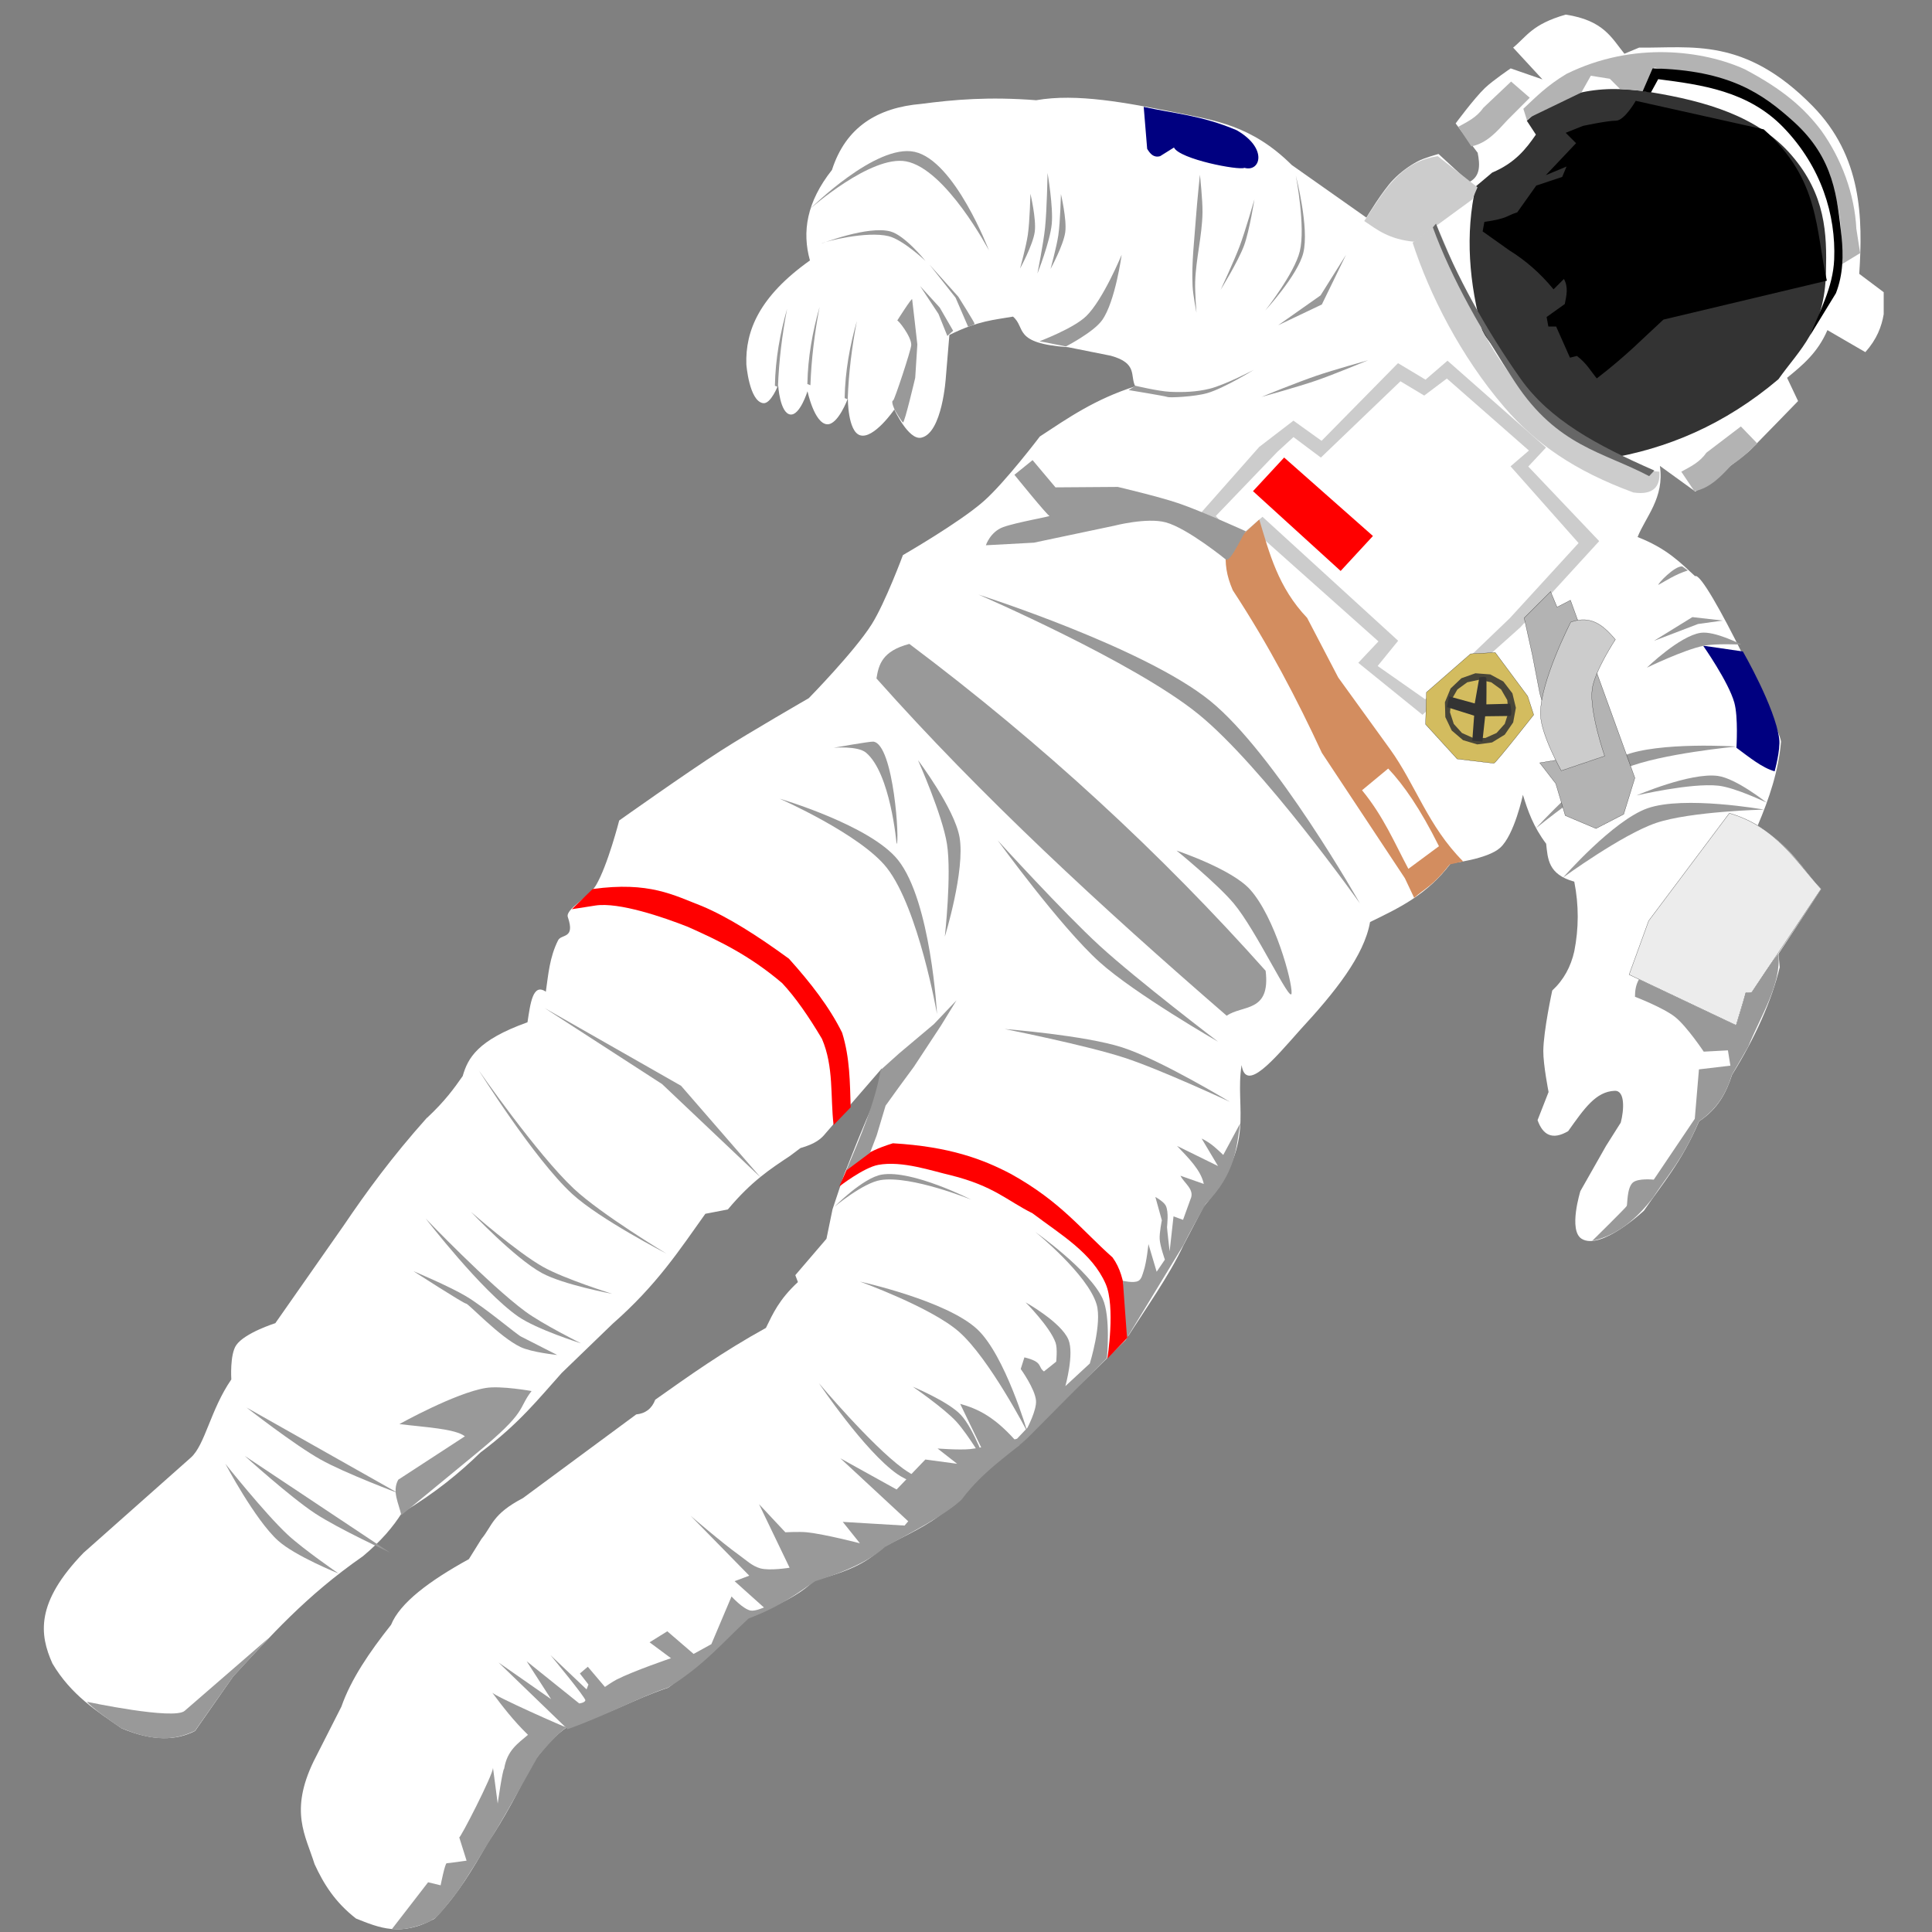 <?xml version="1.0" encoding="UTF-8" standalone="no"?>
<svg
   xmlns:dc="http://purl.org/dc/elements/1.1/"
   xmlns:cc="http://creativecommons.org/ns#"
   xmlns:rdf="http://www.w3.org/1999/02/22-rdf-syntax-ns#"
   xmlns:svg="http://www.w3.org/2000/svg"
   xmlns="http://www.w3.org/2000/svg"
   xmlns:sodipodi="http://sodipodi.sourceforge.net/DTD/sodipodi-0.dtd"
   xmlns:inkscape="http://www.inkscape.org/namespaces/inkscape"
   width="70mm"
   height="70mm"
   viewBox="0 0 70 70"
   version="1.1"
   id="svg8"
   inkscape:version="1.0 (4035a4fb49, 2020-05-01)"
   sodipodi:docname="astronaut.svg">
  <rect x="0" y="0" width="70" height="70" fill="#808080" stroke="none"/>
  <defs
     id="defs2" />
  <sodipodi:namedview
     id="base"
     pagecolor="#ffffff"
     bordercolor="#666666"
     borderopacity="1.0"
     inkscape:pageopacity="0.0"
     inkscape:pageshadow="2"
     inkscape:zoom="0.98994949"
     inkscape:cx="255.33884"
     inkscape:cy="253.97873"
     inkscape:document-units="mm"
     inkscape:current-layer="layer2"
     inkscape:document-rotation="0"
     showgrid="false"
     inkscape:window-width="1920"
     inkscape:window-height="1027"
     inkscape:window-x="-8"
     inkscape:window-y="-8"
     inkscape:window-maximized="1"
     units="mm"
     inkscape:snap-nodes="true"
     inkscape:object-paths="true"
     inkscape:object-nodes="false"
     inkscape:snap-others="false" />
  <g
     inkscape:groupmode="layer"
     id="layer2"
     inkscape:label="earth"
     style="display:inline;opacity:1">
    <path
       style="fill:#ffffff;stroke:#000000;stroke-width:0;stroke-linecap:butt;stroke-linejoin:miter;stroke-miterlimit:4;stroke-dasharray:none;stroke-opacity:1"
       d="m 15.47,40.497 c -1.285,1.44 -2.197,2.694 -3.013,3.899 l -2.481,3.545 c 0,0 -1.112,0.35 -1.418,0.798 -0.236,0.345 -0.177,1.241 -0.177,1.241 -0.759,1.102 -0.949,2.372 -1.469,2.834 l -3.885,3.447 c -1.749,1.807 -1.597,2.963 -1.128,4.01 0.676,1.142 1.602,1.722 2.507,2.35 1.144,0.48 1.991,0.44 2.663,0.094 l 1.379,-1.974 c 1.346,-1.452 2.613,-2.903 4.7,-4.355 0.666,-0.555 1.098,-1.071 1.41,-1.567 1.22,-0.731 2.102,-1.462 2.851,-2.193 1.398,-1.044 2.108,-1.951 2.945,-2.883 l 1.849,-1.786 c 1.605,-1.408 2.428,-2.685 3.353,-3.979 l 0.815,-0.157 c 0.869,-1.039 1.559,-1.478 2.256,-1.943 l 0.376,-0.282 c 0.548,-0.155 0.756,-0.341 0.909,-0.533 l 2.037,-2.35 c -0.014,0.359 -0.089,0.742 -0.251,1.159 -0.48,1.054 -0.788,1.868 -1.128,2.726 l -0.407,1.222 -0.219,1.065 -1.128,1.316 0.094,0.251 c -0.683,0.633 -0.906,1.143 -1.159,1.661 -1.571,0.867 -2.784,1.734 -4.01,2.601 -0.124,0.328 -0.358,0.5 -0.689,0.533 l -4.106,3.033 c -1.119,0.585 -1.105,1.001 -1.502,1.479 l -0.455,0.731 c -1.442,0.794 -2.498,1.587 -2.82,2.381 -0.785,0.989 -1.456,1.977 -1.8,2.966 l -1.003,1.974 c -0.884,1.825 -0.293,2.69 0.031,3.728 0.322,0.706 0.742,1.385 1.504,1.974 0.82,0.326 1.629,0.68 2.851,0 0.868,-0.909 1.388,-1.817 1.911,-2.726 0.642,-0.95 1.131,-1.901 1.598,-2.851 0.439,-0.607 0.877,-1.096 1.316,-1.379 1.645,-0.491 2.273,-0.947 3.635,-1.41 1.268,-0.924 2.046,-1.773 2.914,-2.554 1.066,-0.424 1.876,-0.819 2.381,-1.332 1.663,-0.427 2.045,-0.823 2.538,-1.222 0.78,-0.416 1.635,-0.783 2.225,-1.316 0.328,-0.154 0.58,-0.413 0.78,-0.715 0.249,-0.377 0.563,-0.649 0.755,-0.945 0.833,-0.505 1.537,-1.041 2.037,-1.629 l 2.945,-2.883 c 0.73,-1.149 1.56,-2.298 2.099,-3.446 l 0.721,-1.379 c 1.946,-2.307 1.118,-3.505 1.379,-5.138 0.152,1.023 1.166,-0.199 2.128,-1.282 1.247,-1.348 2.312,-2.675 2.526,-3.899 1.027,-0.501 2.06,-0.976 2.924,-2.127 0,0 1.327,-0.145 1.791,-0.565 0.516,-0.466 0.823,-1.917 0.823,-1.917 0.178,0.576 0.377,1.155 0.842,1.772 0.062,0.546 0.066,1.111 1.019,1.374 0.171,0.863 0.163,1.704 0,2.526 -0.125,0.553 -0.38,1.032 -0.798,1.418 0,0 -0.316,1.45 -0.324,2.187 -0.004,0.501 0.191,1.491 0.191,1.491 l -0.399,1.019 c 0.193,0.544 0.539,0.732 1.108,0.399 0.592,-0.829 1,-1.431 1.684,-1.462 0.388,-0.018 0.341,0.704 0.222,1.152 l -0.532,0.842 -0.93,1.639 c 0,0 -0.444,1.422 0.044,1.728 0.7,0.439 2.26,-1.019 2.26,-1.019 0.672,-0.986 1.361,-1.749 1.994,-3.235 0.699,-0.461 0.993,-1.057 1.196,-1.684 0.844,-1.362 1.427,-2.663 1.728,-3.899 l -0.044,-0.487 1.551,-2.348 c -0.72,-0.768 -1.1,-1.536 -2.304,-2.304 0.422,-0.987 0.752,-1.985 0.842,-3.013 0.096,-0.228 -2.753,-6.246 -3.112,-6.018 -0.541,-0.496 -1.018,-1.002 -2.083,-1.418 0.291,-0.735 0.979,-1.42 0.808,-2.578 l 1.285,0.93 c 0,0 1.728,-1.241 1.994,-1.507 0.266,-0.266 1.728,-1.772 1.728,-1.772 l -0.399,-0.842 c 0.556,-0.453 1.11,-0.908 1.462,-1.728 l 1.374,0.798 c 0.416,-0.467 0.589,-0.923 0.665,-1.374 v -0.798 l -0.886,-0.665 c 0.133,-2.022 0.104,-4.254 -1.692,-6.083 -2.462,-2.509 -4.386,-2.091 -6.284,-2.114 l -0.532,0.222 c -0.463,-0.569 -0.747,-1.208 -2.127,-1.418 -1.22,0.35 -1.407,0.786 -1.905,1.196 l 1.063,1.152 -1.152,-0.399 c 0,0 -0.649,0.439 -0.931,0.709 -0.401,0.385 -1.063,1.285 -1.063,1.285 l 0.798,1.063 c 0.091,0.452 0.095,0.86 -0.31,1.063 l -1.108,-1.019 c 0,0 -0.519,0.14 -0.753,0.266 -0.326,0.174 -0.629,0.4 -0.886,0.665 -0.392,0.402 -0.975,1.374 -0.975,1.374 l -2.703,-1.905 c -1.46,-1.452 -2.831,-1.624 -4.209,-1.905 -1.794,-0.354 -3.584,-0.701 -5.051,-0.443 -1.72,-0.134 -2.982,-0.022 -4.165,0.133 -1.585,0.135 -2.735,0.838 -3.235,2.393 -0.919,1.161 -1.088,2.244 -0.798,3.279 -1.833,1.303 -2.343,2.547 -2.304,3.766 0,0 0.102,1.332 0.607,1.405 0.28,0.041 0.545,-0.652 0.545,-0.652 0,0 0.062,1.017 0.443,1.063 0.346,0.042 0.62,-0.842 0.62,-0.842 0,0 0.247,1.163 0.709,1.196 0.398,0.029 0.753,-0.931 0.753,-0.931 0,0 -0.003,1.19 0.443,1.329 0.493,0.154 1.241,-0.931 1.241,-0.931 0,0 0.515,1.117 0.975,1.019 0.768,-0.163 0.892,-2.184 0.892,-2.184 l 0.128,-1.538 c 1.063,-0.527 1.633,-0.544 2.304,-0.665 0.481,0.401 -0.024,0.969 1.994,1.108 l 1.551,0.31 c 0.986,0.271 0.689,0.725 0.886,1.108 -1.462,0.465 -2.439,1.15 -3.456,1.817 0,0 -1.26,1.663 -2.038,2.348 -0.879,0.774 -2.924,1.95 -2.924,1.95 0,0 -0.644,1.737 -1.136,2.514 -0.626,0.988 -2.276,2.671 -2.276,2.671 0,0 -2.148,1.237 -3.19,1.905 -1.252,0.803 -3.678,2.526 -3.678,2.526 0,0 -0.418,1.633 -0.842,2.348 -0.261,0.441 -1.118,0.864 -1.019,1.152 0.276,0.806 -0.234,0.601 -0.354,0.842 -0.311,0.621 -0.355,1.256 -0.443,1.861 -0.471,-0.324 -0.559,0.418 -0.665,1.108 -1.816,0.65 -2.161,1.3 -2.348,1.95 -0.313,0.444 -0.626,0.889 -1.285,1.507 z"
       id="path1120"
       sodipodi:nodetypes="cccscsccccccccccccccccccccccccccccccccccccccccccscccccccccscccccscccscccsccccccccccccscccccccsccccccsccccssccccccccscscscscscccccccscscscssscccc" />
    <path
       style="fill:#ff0000;stroke:#000000;stroke-width:0;stroke-linecap:butt;stroke-linejoin:miter;stroke-miterlimit:4;stroke-dasharray:none;stroke-opacity:1"
       d="m 20.72,32.942 0.753,-0.731 c 2.054,-0.281 2.932,0.221 3.966,0.62 0.936,0.394 2.003,1.069 3.146,1.905 0.781,0.868 1.47,1.754 1.927,2.681 0.286,0.921 0.28,1.81 0.31,2.703 l -0.62,0.642 c -0.121,-1.043 0.014,-2.107 -0.421,-3.124 -0.48,-0.809 -0.96,-1.502 -1.44,-2.016 -1.193,-1.016 -2.305,-1.544 -3.412,-2.038 -0.882,-0.35 -2.51,-0.907 -3.357,-0.775 z"
       id="path1137"
       sodipodi:nodetypes="ccccccccccsc" />
    <path
       style="fill:#ff0000;fill-opacity:1;stroke:#000000;stroke-width:0;stroke-linecap:butt;stroke-linejoin:miter;stroke-miterlimit:4;stroke-dasharray:none;stroke-opacity:1"
       d="m 30.41,42.99 0.266,-0.611 c 0.454,-0.313 0.539,-0.605 1.676,-0.956 2.05,0.121 3.261,0.577 4.277,1.112 1.814,1.008 2.545,2.015 3.681,3.024 0.549,0.75 0.487,1.857 0.564,2.883 l -0.752,0.783 c 0,0 0.3,-1.883 -0.063,-2.71 -0.492,-1.123 -1.618,-1.776 -2.648,-2.554 -0.934,-0.466 -1.396,-0.987 -2.961,-1.379 -0.676,-0.154 -1.76,-0.537 -2.632,-0.376 -0.529,0.098 -1.41,0.783 -1.41,0.783 z"
       id="path1139"
       sodipodi:nodetypes="cccccccaccac" />
    <path
       style="fill:#333333;fill-opacity:1;stroke:#000000;stroke-width:0;stroke-linecap:butt;stroke-linejoin:miter;stroke-miterlimit:4;stroke-dasharray:none;stroke-opacity:1"
       d="m 55.648,4.877 c -0.358,0.522 -0.759,1.028 -1.583,1.376 l -0.595,0.501 c -0.39,1.733 -0.245,3.503 0.251,5.295 1.327,1.811 2.743,3.467 4.48,4.574 2.189,-0.354 4.282,-1.23 6.235,-2.883 0.769,-1.089 1.674,-1.8 1.723,-3.885 0.033,-1.389 -0.007,-2.797 -1.257,-4.241 -1.217,-1.405 -3.104,-1.946 -5.093,-2.274 -2.019,-0.333 -3.469,0.081 -4.491,1.032 z"
       id="path1162"
       sodipodi:nodetypes="ccccccssscc" />
    <path
       style="opacity:1;fill:#000080;fill-opacity:1;stroke:#000000;stroke-width:0;stroke-linecap:butt;stroke-linejoin:miter;stroke-miterlimit:4;stroke-dasharray:none;stroke-opacity:1"
       d="m 41.439,3.872 c 1.1,0.246 2.081,0.3 3.368,0.846 1.149,0.66 0.854,1.529 0.282,1.363 -0.203,0.1 -2.345,-0.311 -2.554,-0.736 l -0.501,0.313 c -0.234,0.065 -0.36,-0.084 -0.47,-0.266 z"
       id="path1164"
       sodipodi:nodetypes="ccccccc" />
    <path
       style="fill:#999999;fill-opacity:1;stroke:#000000;stroke-width:0;stroke-linecap:butt;stroke-linejoin:miter;stroke-miterlimit:4;stroke-dasharray:none;stroke-opacity:1"
       d="m 31.757,24.583 c 3.794,4.267 8.147,8.285 12.689,12.219 0.565,-0.4 1.596,-0.102 1.41,-1.629 -3.774,-4.233 -8.049,-8.196 -12.909,-11.843 -0.982,0.258 -1.111,0.749 -1.191,1.253 z"
       id="path1166"
       sodipodi:nodetypes="ccccc" />
    <path
       id="path1168"
       style="fill:#cccccc;fill-opacity:1;stroke:#000000;stroke-width:0;stroke-linecap:butt;stroke-linejoin:miter;stroke-miterlimit:4;stroke-dasharray:none;stroke-opacity:1"
       d="m 52.446,13.069 -0.797,0.687 -0.997,-0.598 -2.769,2.814 -1.019,-0.731 -1.241,0.953 -2.193,2.481 1.418,1.44 0.82,-0.687 4.276,3.811 -0.731,0.776 2.326,1.883 3.545,-3.168 2.858,-3.124 -2.57,-2.703 0.643,-0.687 z m -0.023,0.646 2.973,2.609 -0.666,0.572 2.465,2.78 -2.493,2.723 -3.064,2.938 -1.723,-1.207 0.743,-0.914 -4.915,-4.491 -0.952,0.815 -0.739,-0.846 2.229,-2.322 0.585,-0.536 0.992,0.743 2.882,-2.764 0.862,0.517 z" />
    <path
       style="opacity:1;fill:#ff0000;fill-opacity:1;stroke:#000000;stroke-width:0;stroke-linecap:butt;stroke-linejoin:miter;stroke-miterlimit:4;stroke-dasharray:none;stroke-opacity:1"
       d="m 46.527,16.577 -1.129,1.219 3.176,2.891 1.17,-1.267 z"
       id="path1186" />
    <path
       style="fill:#cccccc;fill-opacity:1;stroke:#000000;stroke-width:0;stroke-linecap:butt;stroke-linejoin:miter;stroke-miterlimit:4;stroke-dasharray:none;stroke-opacity:1"
       d="m 53.345,7.225 -2.099,1.535 c -0.927,-0.09 -1.346,-0.434 -1.817,-0.752 0.681,-1.006 1.246,-2.137 2.663,-2.35 l 1.441,1.128 z"
       id="path1188"
       sodipodi:nodetypes="cccccc" />
    <path
       style="fill:#cccccc;fill-opacity:1;stroke:#000000;stroke-width:0;stroke-linecap:butt;stroke-linejoin:miter;stroke-miterlimit:4;stroke-dasharray:none;stroke-opacity:1"
       d="m 52.038,8.146 c 0.909,1.946 1.403,3.957 3.022,5.831 2.03,2.35 4.081,3.059 5.062,3.113 0.041,0.537 -0.221,0.861 -0.942,0.753 -2.136,-0.786 -3.541,-1.769 -4.675,-3.091 -1.591,-1.855 -2.71,-4.083 -3.323,-5.96 z"
       id="path1190"
       sodipodi:nodetypes="csccscc" />
    <path
       style="fill:#666666;stroke:#000000;stroke-width:0;stroke-linecap:butt;stroke-linejoin:miter;stroke-miterlimit:4;stroke-dasharray:none;stroke-opacity:1"
       d="m 51.915,8.239 c 0.682,1.873 1.812,3.833 2.981,5.613 1.531,2.331 3.204,2.522 4.856,3.4 l 0.188,-0.204 c -2.106,-0.924 -3.795,-1.836 -4.849,-3.329 -1.221,-1.729 -2.342,-3.735 -3.063,-5.616 z"
       id="path1192"
       sodipodi:nodetypes="csccscc" />
    <path
       style="fill:#000080;fill-opacity:1;stroke:#000000;stroke-width:0;stroke-linecap:butt;stroke-linejoin:miter;stroke-miterlimit:4;stroke-dasharray:none;stroke-opacity:1"
       d="m 63.147,23.604 -1.44,-0.21 c 0,0 0.918,1.306 1.13,2.06 0.148,0.527 0.077,1.639 0.077,1.639 0.47,0.348 0.943,0.732 1.385,0.853 0,0 0.216,-0.782 0.166,-1.174 -0.145,-1.135 -1.318,-3.168 -1.318,-3.168 z"
       id="path1194"
       sodipodi:nodetypes="ccsccsc" />
    <path
       style="fill:#000000;stroke:#000000;stroke-width:0;stroke-linecap:butt;stroke-linejoin:miter;stroke-miterlimit:4;stroke-dasharray:none;stroke-opacity:1"
       d="m 59.266,3.653 4.637,1.034 c 2.053,1.828 1.87,3.655 2.287,5.483 l -5.922,1.41 c -0.752,0.686 -1.312,1.284 -2.413,2.131 -0.226,-0.272 -0.363,-0.543 -0.721,-0.815 l -0.251,0.063 -0.501,-1.128 h -0.282 l -0.063,-0.345 0.658,-0.47 c 0.06,-0.303 0.137,-0.606 -0.031,-0.909 l -0.376,0.376 c -0.486,-0.593 -1.023,-1.053 -1.598,-1.41 l -0.971,-0.689 0.063,-0.345 c 0.864,-0.122 0.805,-0.23 1.191,-0.345 l 0.689,-0.971 0.94,-0.313 0.157,-0.376 -0.752,0.313 0.6,-0.634 0.497,-0.525 -0.376,-0.376 0.627,-0.251 c 0,0 0.877,-0.188 1.191,-0.188 0.313,0 0.721,-0.721 0.721,-0.721 z"
       id="path1196"
       sodipodi:nodetypes="cccccccccccccccccccccccccscc" />
    <path
       style="fill:#999999;fill-opacity:1;stroke:#000000;stroke-width:0;stroke-linecap:butt;stroke-linejoin:miter;stroke-miterlimit:4;stroke-dasharray:none;stroke-opacity:1"
       d="m 19.726,36.52 4.261,2.757 3.572,3.384 -2.883,-3.321 z"
       id="path1238" />
    <path
       style="fill:#999999;fill-opacity:1;stroke:#000000;stroke-width:0;stroke-linecap:butt;stroke-linejoin:miter;stroke-miterlimit:4;stroke-dasharray:none;stroke-opacity:1"
       d="m 17.344,38.776 c 0,0 2.007,3.213 3.384,4.48 0.991,0.913 3.415,2.162 3.415,2.162 0,0 -2.357,-1.417 -3.353,-2.35 -1.339,-1.255 -3.447,-4.292 -3.447,-4.292 z"
       id="path1240"
       sodipodi:nodetypes="cscsc" />
    <path
       style="fill:#999999;fill-opacity:1;stroke:#000000;stroke-width:0;stroke-linecap:butt;stroke-linejoin:miter;stroke-miterlimit:4;stroke-dasharray:none;stroke-opacity:1"
       d="m 17.065,43.909 c 0,0 1.577,1.674 2.57,2.216 0.777,0.424 2.548,0.753 2.548,0.753 0,0 -1.723,-0.537 -2.504,-0.975 -0.956,-0.536 -2.614,-1.994 -2.614,-1.994 z"
       id="path1242"
       sodipodi:nodetypes="cscsc" />
    <path
       style="fill:#999999;fill-opacity:1;stroke:#000000;stroke-width:0;stroke-linecap:butt;stroke-linejoin:miter;stroke-miterlimit:4;stroke-dasharray:none;stroke-opacity:1"
       d="m 15.425,44.152 c 0,0 2.286,2.391 3.611,3.368 0.623,0.459 2.016,1.152 2.016,1.152 0,0 -1.604,-0.502 -2.282,-0.975 -1.333,-0.929 -3.345,-3.545 -3.345,-3.545 z"
       id="path1244"
       sodipodi:nodetypes="cscsc" />
    <path
       style="fill:#999999;fill-opacity:1;stroke:#000000;stroke-width:0;stroke-linecap:butt;stroke-linejoin:miter;stroke-miterlimit:4;stroke-dasharray:none;stroke-opacity:1"
       d="m 14.982,46.058 c 0,0 1.817,1.174 1.905,1.174 0.089,0 1.212,1.212 1.972,1.573 0.41,0.195 1.329,0.288 1.329,0.288 0,0 -1.13,-0.576 -1.307,-0.665 -0.177,-0.089 -1.287,-1.039 -1.994,-1.462 -0.604,-0.361 -1.905,-0.908 -1.905,-0.908 z"
       id="path1246"
       sodipodi:nodetypes="csscssc" />
    <path
       style="fill:#999999;fill-opacity:1;stroke:#000000;stroke-width:0;stroke-linecap:butt;stroke-linejoin:miter;stroke-miterlimit:4;stroke-dasharray:none;stroke-opacity:1"
       d="m 8.934,50.998 5.494,3.102 c 0,0 -1.922,-0.719 -2.814,-1.219 -0.953,-0.534 -2.681,-1.883 -2.681,-1.883 z"
       id="path1248"
       sodipodi:nodetypes="ccsc" />
    <path
       sodipodi:nodetypes="ccsc"
       id="path1248-7"
       d="m 8.875,52.755 5.252,3.496 c 0,0 -1.864,-0.858 -2.717,-1.421 -0.911,-0.602 -2.536,-2.074 -2.536,-2.074 z"
       style="display:inline;opacity:1;fill:#999999;fill-opacity:1;stroke:#000000;stroke-width:0;stroke-linecap:butt;stroke-linejoin:miter;stroke-miterlimit:4;stroke-dasharray:none;stroke-opacity:1" />
    <path
       style="fill:#999999;fill-opacity:1;stroke:#000000;stroke-width:0;stroke-linecap:butt;stroke-linejoin:miter;stroke-miterlimit:4;stroke-dasharray:none;stroke-opacity:1"
       d="m 31.155,46.434 c 0,0 2.581,0.932 3.589,1.817 1.103,0.967 2.481,3.633 2.481,3.633 0,0 -0.808,-2.78 -1.817,-3.722 -1.118,-1.045 -4.254,-1.728 -4.254,-1.728 z"
       id="path1265"
       sodipodi:nodetypes="cscsc" />
    <path
       style="fill:#999999;fill-opacity:1;stroke:#000000;stroke-width:0;stroke-linecap:butt;stroke-linejoin:miter;stroke-miterlimit:4;stroke-dasharray:none;stroke-opacity:1"
       d="m 35.876,53.117 -1.087,-2.252 c 0.624,0.174 1.281,0.461 2.153,1.501 z"
       id="path1267"
       sodipodi:nodetypes="cccc" />
    <path
       style="fill:#999999;fill-opacity:1;stroke:#000000;stroke-width:0;stroke-linecap:butt;stroke-linejoin:miter;stroke-miterlimit:4;stroke-dasharray:none;stroke-opacity:1"
       d="m 33.073,50.244 c 0,0 1.111,0.763 1.567,1.253 0.452,0.487 1.128,1.645 1.128,1.645 0,0 -0.474,-1.368 -0.956,-1.88 -0.461,-0.489 -1.739,-1.018 -1.739,-1.018 z"
       id="path1269"
       sodipodi:nodetypes="cacac" />
    <path
       style="fill:#999999;fill-opacity:1;stroke:#000000;stroke-width:0;stroke-linecap:butt;stroke-linejoin:miter;stroke-miterlimit:4;stroke-dasharray:none;stroke-opacity:1"
       d="m 29.673,50.118 c 0,0 1.876,2.23 3.039,3.086 0.615,0.453 2.099,1.081 2.037,1.05 -0.063,-0.031 -1.586,-0.389 -2.24,-0.846 -1.186,-0.83 -2.836,-3.29 -2.836,-3.29 z"
       id="path1273"
       sodipodi:nodetypes="casac" />
    <path
       style="fill:#999999;fill-opacity:1;stroke:#000000;stroke-width:0;stroke-linecap:butt;stroke-linejoin:miter;stroke-miterlimit:4;stroke-dasharray:none;stroke-opacity:1"
       d="m 14.473,51.596 c 0,0 2.01,-1.122 3.124,-1.307 0.548,-0.091 1.662,0.111 1.662,0.111 -0.517,0.671 -0.109,0.709 -2.027,2.282 l -2.692,2.216 c -0.09,-0.428 -0.344,-0.857 -0.111,-1.285 l 2.415,-1.573 c -0.354,-0.278 -1.467,-0.329 -2.371,-0.443 z"
       id="path1275"
       sodipodi:nodetypes="cscccccc" />
    <path
       style="fill:#999999;fill-opacity:1;stroke:#000000;stroke-width:0;stroke-linecap:butt;stroke-linejoin:miter;stroke-miterlimit:4;stroke-dasharray:none;stroke-opacity:1"
       d="m 8.164,53.032 c 0,0 1.074,2.034 1.911,2.789 0.618,0.557 2.193,1.191 2.193,1.191 0,0 -1.282,-0.881 -1.849,-1.41 -0.833,-0.778 -2.256,-2.569 -2.256,-2.569 z"
       id="path1277"
       sodipodi:nodetypes="cscsc" />
    <path
       style="opacity:1;fill:#999999;fill-opacity:1;stroke:#000000;stroke-width:0;stroke-linecap:butt;stroke-linejoin:miter;stroke-miterlimit:4;stroke-dasharray:none;stroke-opacity:1"
       d="m 3.15,61.659 c 0,0 3.153,0.67 3.541,0.328 l 3.052,-2.645 -1.301,1.41 -1.379,1.96 c -0.539,0.25 -1.154,0.405 -2.132,0.1 0,0 -0.232,-0.075 -0.54,-0.198 -0.369,-0.239 -1.092,-0.764 -1.24,-0.955 z"
       id="path1279"
       sodipodi:nodetypes="cscccccc" />
    <path
       style="fill:#999999;fill-opacity:1;stroke:#000000;stroke-width:0;stroke-linecap:butt;stroke-linejoin:miter;stroke-miterlimit:4;stroke-dasharray:none;stroke-opacity:1"
       d="m 20.565,62.652 c 1.557,-0.562 2.605,-1.168 3.643,-1.509 1.307,-0.805 2.001,-1.663 2.915,-2.502 1.234,-0.472 1.735,-0.907 2.415,-1.351 1.117,-0.35 1.993,-0.755 2.526,-1.241 1.017,-0.561 2.117,-1.116 2.769,-1.706 0.815,-1.092 1.81,-1.68 2.415,-2.26 l 2.858,-2.88 c 0,0 0.145,-1.496 -0.155,-2.149 -0.478,-1.039 -2.437,-2.415 -2.437,-2.415 0,0 1.883,1.521 2.216,2.614 0.21,0.69 -0.244,2.149 -0.244,2.149 l -0.886,0.82 c 0,0 0.327,-1.164 0.111,-1.684 -0.263,-0.633 -1.551,-1.351 -1.551,-1.351 0,0 0.886,0.889 1.086,1.462 0.075,0.216 0.022,0.687 0.022,0.687 l -0.443,0.354 c -0.236,-0.17 -0.015,-0.34 -0.709,-0.51 l -0.133,0.421 c 0,0 0.524,0.727 0.554,1.152 0.024,0.34 -0.31,0.975 -0.31,0.975 l -0.377,0.399 c 0,0 -1.126,0.319 -1.706,0.377 -0.39,0.039 -1.174,-0.022 -1.174,-0.022 l 0.709,0.554 -1.152,-0.155 -1.041,1.086 -2.038,-1.13 2.459,2.282 -0.133,0.155 -2.238,-0.133 0.62,0.775 c 0,0 -1.275,-0.332 -1.927,-0.399 -0.257,-0.026 -0.775,0 -0.775,0 l -0.953,-1.019 1.108,2.304 c 0,0 -0.722,0.117 -1.063,0.022 -0.294,-0.081 -0.527,-0.31 -0.775,-0.487 -0.611,-0.437 -1.75,-1.418 -1.75,-1.418 l 2.127,2.171 -0.532,0.199 1.063,0.953 c 0,0 -0.324,0.145 -0.487,0.111 -0.279,-0.059 -0.687,-0.51 -0.687,-0.51 l -0.731,1.728 -0.643,0.354 -0.953,-0.82 -0.642,0.399 0.775,0.576 c 0,0 -1.342,0.456 -1.972,0.775 -0.148,0.075 -0.421,0.266 -0.421,0.266 l -0.62,-0.731 -0.288,0.244 0.31,0.399 -0.067,0.177 -1.307,-1.241 c 0,0 1.285,1.551 1.263,1.639 -0.022,0.089 -0.222,0.111 -0.222,0.111 l -1.905,-1.529 0.886,1.374 -1.905,-1.329 z"
       id="path1281"
       sodipodi:nodetypes="ccccccccscsccscsccccsccscccccccccscccssccccsccccccsccccccsccccc" />
    <path
       style="fill:#999999;fill-opacity:1;stroke:#000000;stroke-width:0;stroke-linecap:butt;stroke-linejoin:miter;stroke-miterlimit:4;stroke-dasharray:none;stroke-opacity:1"
       d="m 17.83,61.319 c 0.031,0.114 2.695,1.291 2.695,1.269 -0.231,0.136 -0.685,0.636 -1.034,1.05 -0.492,0.873 -0.996,1.791 -1.473,2.601 -0.487,0.784 -0.981,1.632 -1.457,2.319 -0.286,0.36 -0.757,0.992 -0.862,0.971 -0.12,0.102 -0.28,0.156 -0.452,0.214 -0.638,0.216 -0.767,0.127 -1.068,0.178 l 1.332,-1.723 0.454,0.11 c 0,0 0.157,-0.799 0.219,-0.799 0.063,0 0.721,-0.094 0.721,-0.094 l -0.266,-0.846 c 0.007,0.101 1.243,-2.293 1.222,-2.522 -0.007,-0.062 0.172,1.3 0.172,1.3 0,0 0.172,-1.222 0.235,-1.269 0.108,-0.661 0.497,-0.91 0.862,-1.222 -0.526,-0.512 -0.919,-1.024 -1.3,-1.535 z"
       id="path1283"
       sodipodi:nodetypes="ccccccscccsccscccc" />
    <path
       style="fill:#ececec;stroke:#000000;stroke-width:0.007;stroke-linecap:butt;stroke-linejoin:miter;stroke-miterlimit:4;stroke-dasharray:none;stroke-opacity:1"
       d="m 59.026,35.312 0.709,-1.95 2.924,-3.899 c 1.689,0.501 2.384,1.711 3.323,2.747 l -2.526,3.766 h -0.199 l -0.354,1.174 z"
       id="path1384"
       sodipodi:nodetypes="cccccccc" />
    <path
       style="fill:#999999;fill-opacity:1;stroke:#000000;stroke-width:0;stroke-linecap:butt;stroke-linejoin:miter;stroke-miterlimit:4;stroke-dasharray:none;stroke-opacity:1"
       d="m 59.381,35.48 c 1.111,0.527 2.176,1.032 3.523,1.671 0.116,-0.396 0.256,-0.801 0.341,-1.186 0.055,0.015 0.115,0.026 0.232,-0.023 0.312,-0.466 0.705,-1.095 0.956,-1.383 0.117,1.096 -0.637,2.24 -1.095,3.368 l -0.589,1.019 c -0.208,0.682 -0.546,1.245 -1.196,1.684 -0.579,1.373 -1.112,1.92 -1.662,2.763 -0.593,0.766 -1.285,1.365 -2.208,1.57 0,0 1.225,-1.205 1.256,-1.268 0.031,-0.063 0.003,-0.652 0.219,-0.846 0.191,-0.171 0.761,-0.108 0.761,-0.108 l 1.486,-2.205 0.151,-1.791 1.139,-0.135 -0.089,-0.554 -0.877,0.047 c 0,0 -0.611,-0.915 -1.034,-1.253 -0.425,-0.34 -1.457,-0.736 -1.457,-0.736 0.003,-0.203 0.019,-0.409 0.145,-0.632 z"
       id="path1401"
       sodipodi:nodetypes="ccccccccccssccccccscc" />
    <path
       style="fill:#999999;fill-opacity:1;stroke:#000000;stroke-width:0;stroke-linecap:butt;stroke-linejoin:miter;stroke-miterlimit:4;stroke-dasharray:none;stroke-opacity:1"
       d="m 56.636,31.793 c 0,0 2.133,-1.557 3.365,-1.975 1.244,-0.422 3.911,-0.485 3.911,-0.485 0,0 -2.894,-0.514 -4.221,-0.047 -1.243,0.437 -3.055,2.507 -3.055,2.507 z"
       id="path1403"
       sodipodi:nodetypes="cscsc" />
    <path
       style="fill:#999999;fill-opacity:1;stroke:#000000;stroke-width:0;stroke-linecap:butt;stroke-linejoin:miter;stroke-miterlimit:4;stroke-dasharray:none;stroke-opacity:1"
       d="m 59.292,28.821 c 0,0 1.978,-0.463 2.969,-0.354 0.613,0.067 1.746,0.613 1.746,0.613 0,0 -1.102,-0.879 -1.768,-0.967 -1.001,-0.133 -2.947,0.709 -2.947,0.709 z"
       id="path1405"
       sodipodi:nodetypes="cscsc" />
    <path
       style="fill:#999999;fill-opacity:1;stroke:#000000;stroke-width:0;stroke-linecap:butt;stroke-linejoin:miter;stroke-miterlimit:4;stroke-dasharray:none;stroke-opacity:1"
       d="m 55.651,30.009 c 0,0 1.903,-2.111 3.176,-2.628 1.267,-0.515 4.09,-0.333 4.09,-0.333 0,0 -2.745,0.258 -4.002,0.776 -1.211,0.499 -3.264,2.185 -3.264,2.185 z"
       id="path1407"
       sodipodi:nodetypes="cscsc" />
    <path
       style="fill:#999999;fill-opacity:1;stroke:#000000;stroke-width:0;stroke-linecap:butt;stroke-linejoin:miter;stroke-miterlimit:4;stroke-dasharray:none;stroke-opacity:1"
       d="m 59.669,24.191 c 0,0 1.339,-0.649 2.06,-0.794 0.447,-0.09 1.369,-0.042 1.369,-0.042 0,0 -0.972,-0.502 -1.479,-0.427 -0.766,0.113 -1.95,1.263 -1.95,1.263 z"
       id="path1409"
       sodipodi:nodetypes="cscsc" />
    <path
       style="fill:#999999;fill-opacity:1;stroke:#000000;stroke-width:0;stroke-linecap:butt;stroke-linejoin:miter;stroke-miterlimit:4;stroke-dasharray:none;stroke-opacity:1"
       d="m 35.454,21.544 c 0,0 5.612,2.423 7.958,4.324 2.337,1.893 5.859,6.862 5.859,6.862 0,0 -3.061,-5.415 -5.42,-7.332 -2.39,-1.942 -8.397,-3.854 -8.397,-3.854 z"
       id="path1411"
       sodipodi:nodetypes="cscsc" />
    <path
       style="fill:#d38d5f;stroke:#000000;stroke-width:0;stroke-linecap:butt;stroke-linejoin:miter;stroke-miterlimit:4;stroke-dasharray:none;stroke-opacity:1"
       d="m 44.42,19.926 c -0.041,0.496 0.009,0.909 0.246,1.46 1.31,1.997 2.329,3.952 3.227,5.89 l 3.008,4.543 0.337,0.712 c 0.41,-0.364 0.67,-0.421 1.287,-1.21 l 0.486,-0.112 c -1.272,-1.275 -1.732,-2.798 -2.643,-4.059 l -1.88,-2.601 -1.128,-2.162 c -1.055,-1.108 -1.366,-2.343 -1.735,-3.564 z"
       id="path1413"
       sodipodi:nodetypes="cccccccscccc" />
    <path
       style="fill:#ffffff;stroke:#000000;stroke-width:0;stroke-linecap:butt;stroke-linejoin:miter;stroke-miterlimit:4;stroke-dasharray:none;stroke-opacity:1"
       d="m 49.349,28.632 0.948,-0.786 c 0.56,0.594 1.161,1.453 1.839,2.814 l -1.108,0.82 c -0.506,-0.949 -0.9,-1.899 -1.679,-2.848 z"
       id="path1415"
       sodipodi:nodetypes="ccccc" />
    <path
       style="opacity:1;fill:#999999;fill-opacity:1;stroke:#000000;stroke-width:0;stroke-linecap:butt;stroke-linejoin:miter;stroke-miterlimit:4;stroke-dasharray:none;stroke-opacity:1"
       d="m 37.412,16.671 0.83,0.987 2.256,-0.016 c 0,0 1.487,0.349 2.209,0.595 0.835,0.285 2.444,1.018 2.444,1.018 -0.054,-0.057 -0.563,1.151 -0.736,1.018 0,0 -1.39,-1.134 -2.178,-1.347 -0.686,-0.186 -1.88,0.125 -1.88,0.125 l -2.898,0.611 -1.739,0.094 c 0,0 0.157,-0.486 0.627,-0.658 0.47,-0.172 1.755,-0.392 1.676,-0.407 -0.078,-0.016 -1.269,-1.488 -1.269,-1.488 z"
       id="path1417"
       sodipodi:nodetypes="cccscsscccsscc" />
    <path
       style="fill:#999999;fill-opacity:1;stroke:#000000;stroke-width:0;stroke-linecap:butt;stroke-linejoin:miter;stroke-miterlimit:4;stroke-dasharray:none;stroke-opacity:1"
       d="m 59.924,23.22 1.598,-0.611 0.893,-0.125 -1.097,-0.125 z"
       id="path1129" />
    <path
       style="fill:#999999;fill-opacity:1;stroke:#000000;stroke-width:0;stroke-linecap:butt;stroke-linejoin:miter;stroke-miterlimit:4;stroke-dasharray:none;stroke-opacity:1"
       d="m 60.954,20.524 c -0.271,-0.038 -0.917,0.647 -0.864,0.665 0.324,-0.177 0.585,-0.363 1.063,-0.521 z"
       id="path1131"
       sodipodi:nodetypes="cccc" />
    <path
       style="fill:#b3b3b3;stroke:#000000;stroke-width:0.007;stroke-linecap:butt;stroke-linejoin:miter;stroke-miterlimit:4;stroke-dasharray:none;stroke-opacity:1"
       d="m 56.18,21.434 0.235,0.564 0.486,-0.251 2.334,6.439 -0.407,1.316 -1.003,0.517 -1.112,-0.47 -0.345,-1.159 -0.58,-0.752 0.674,-0.11 -0.674,-2.413 -0.266,-1.379 -0.298,-1.347 z"
       id="path1133" />
    <path
       style="fill:#cccccc;stroke:#000000;stroke-width:0.007;stroke-linecap:butt;stroke-linejoin:miter;stroke-miterlimit:4;stroke-dasharray:none;stroke-opacity:1"
       d="m 56.911,22.54 c 0.762,-0.273 1.203,0.15 1.617,0.631 0,0 -0.759,1.147 -0.842,1.806 -0.102,0.813 0.454,2.415 0.454,2.415 l -1.573,0.532 c 0,0 -0.74,-1.314 -0.753,-2.038 -0.022,-1.173 1.097,-3.345 1.097,-3.345 z"
       id="path1135"
       sodipodi:nodetypes="ccsccsc" />
    <path
       style="fill:#d3bc5f;stroke:#000000;stroke-width:0.007;stroke-linecap:butt;stroke-linejoin:miter;stroke-miterlimit:4;stroke-dasharray:none;stroke-opacity:1"
       d="m 51.684,25.084 1.598,-1.394 0.893,-0.047 1.175,1.582 0.219,0.674 c 0,0 -1.379,1.755 -1.441,1.755 -0.063,0 -1.332,-0.157 -1.332,-0.157 l -1.144,-1.253 z"
       id="path1138" />
    <path
       id="path1142"
       style="fill:#333333;fill-opacity:0.859;fill-rule:evenodd;stroke:#333333;stroke-width:0;stroke-miterlimit:4;stroke-dasharray:none"
       inkscape:transform-center-x="-0.010621604"
       inkscape:transform-center-y="0.0036192414"
       d="m 53.457,24.394 -0.508,0.18 -0.391,0.371 -0.206,0.498 0.015,0.539 0.232,0.486 0.41,0.35 0.517,0.153 0.534,-0.071 0.46,-0.282 0.305,-0.444 0.098,-0.53 -0.126,-0.524 -0.328,-0.428 -0.474,-0.257 z m 0.138,0.234 0.434,0.092 0.359,0.26 0.222,0.384 0.047,0.441 -0.137,0.422 -0.296,0.33 -0.405,0.181 -0.444,3.38e-4 -0.405,-0.18 -0.297,-0.329 -0.137,-0.422 0.046,-0.441 0.221,-0.385 0.359,-0.261 z" />
    <path
       style="fill:#333333;stroke:#000000;stroke-width:0;stroke-linecap:butt;stroke-linejoin:miter;stroke-miterlimit:4;stroke-dasharray:none;stroke-opacity:1"
       d="m 52.502,25.232 0.931,0.255 0.166,-0.942 c 0,0 0.244,-0.055 0.255,0.022 0.011,0.077 0,0.953 0,0.953 l 0.864,-0.022 c 0,0 0.1,0.443 -0.011,0.443 -0.111,0 -0.897,0.011 -0.897,0.011 l -0.1,0.919 -0.366,-0.033 0.067,-0.908 -0.986,-0.31 z"
       id="path1149"
       sodipodi:nodetypes="cccsccscccccc" />
    <path
       style="opacity:1;fill:#999999;fill-opacity:1;stroke:#000000;stroke-width:0;stroke-linecap:butt;stroke-linejoin:miter;stroke-miterlimit:4;stroke-dasharray:none;stroke-opacity:1"
       d="m 28.076,13.977 c 0.019,-0.979 0.188,-1.901 0.443,-2.792 -0.182,0.945 -0.298,1.891 -0.332,2.836 z"
       id="path1151"
       sodipodi:nodetypes="cccc" />
    <path
       sodipodi:nodetypes="cccc"
       id="path1151-2"
       d="m 29.252,13.914 c 0.019,-0.979 0.189,-1.901 0.443,-2.792 -0.182,0.945 -0.298,1.891 -0.332,2.836 z"
       style="display:inline;opacity:1;fill:#999999;fill-opacity:1;stroke:#000000;stroke-width:0;stroke-linecap:butt;stroke-linejoin:miter;stroke-miterlimit:4;stroke-dasharray:none;stroke-opacity:1" />
    <path
       style="display:inline;opacity:1;fill:#999999;fill-opacity:1;stroke:#000000;stroke-width:0;stroke-linecap:butt;stroke-linejoin:miter;stroke-miterlimit:4;stroke-dasharray:none;stroke-opacity:1"
       d="m 30.603,14.424 c 0.019,-0.979 0.188,-1.901 0.443,-2.792 -0.182,0.945 -0.298,1.891 -0.332,2.836 z"
       id="path1151-2-0"
       sodipodi:nodetypes="cccc" />
    <path
       style="opacity:1;fill:#999999;fill-opacity:1;stroke:#000000;stroke-width:0;stroke-linecap:butt;stroke-linejoin:miter;stroke-miterlimit:4;stroke-dasharray:none;stroke-opacity:1"
       d="m 32.429,14.875 c 0,0 -0.169,-0.344 -0.067,-0.366 0.044,-0.009 0.644,-1.815 0.654,-2.005 0.015,-0.307 -0.504,-0.954 -0.51,-0.886 0,0 0.532,-0.842 0.543,-0.775 0.011,0.066 0.188,1.639 0.188,1.639 l -0.077,1.207 c 0,0 -0.388,1.651 -0.443,1.617 -0.055,-0.033 -0.288,-0.432 -0.288,-0.432 z"
       id="path1183"
       sodipodi:nodetypes="csscsccscc" />
    <path
       style="opacity:1;fill:#999999;fill-opacity:1;stroke:#000000;stroke-width:0;stroke-linecap:butt;stroke-linejoin:miter;stroke-miterlimit:4;stroke-dasharray:none;stroke-opacity:1"
       d="m 33.338,10.366 0.665,1.008 0.321,0.798 0.21,-0.188 -0.487,-0.842 z"
       id="path1185" />
    <path
       style="opacity:1;fill:#999999;fill-opacity:1;stroke:#000000;stroke-width:0;stroke-linecap:butt;stroke-linejoin:miter;stroke-miterlimit:4;stroke-dasharray:none;stroke-opacity:1"
       d="m 33.681,9.591 0.942,1.196 0.454,1.052 c 0,0 0.233,-0.066 0.233,-0.111 0,-0.044 -0.587,-0.975 -0.587,-0.975 z"
       id="path1187" />
    <path
       style="opacity:1;fill:#999999;fill-opacity:1;stroke:#000000;stroke-width:0;stroke-linecap:butt;stroke-linejoin:miter;stroke-miterlimit:4;stroke-dasharray:none;stroke-opacity:1"
       d="m 29.768,8.823 c 0.125,-0.078 1.637,-0.46 2.428,-0.266 0.519,0.127 1.332,0.893 1.332,0.893 0,0 -0.736,-0.922 -1.269,-1.065 -0.814,-0.218 -2.491,0.439 -2.491,0.439 z"
       id="path1189"
       sodipodi:nodetypes="cscsc" />
    <path
       style="opacity:1;fill:#999999;fill-opacity:1;stroke:#000000;stroke-width:0;stroke-linecap:butt;stroke-linejoin:miter;stroke-miterlimit:4;stroke-dasharray:none;stroke-opacity:1"
       d="m 40.64,9.23 c 0,0 -0.67,1.628 -1.285,2.225 -0.46,0.446 -1.692,0.909 -1.692,0.909 l 0.956,0.188 c 0,0 1.003,-0.513 1.316,-0.956 0.475,-0.671 0.705,-2.366 0.705,-2.366 z"
       id="path1191"
       sodipodi:nodetypes="caccsc" />
    <path
       style="opacity:1;fill:#999999;fill-opacity:1;stroke:#000000;stroke-width:0;stroke-linecap:butt;stroke-linejoin:miter;stroke-miterlimit:4;stroke-dasharray:none;stroke-opacity:1"
       d="m 41.141,13.977 c 0,0 0.83,0.199 1.253,0.219 0.476,0.023 0.963,0.004 1.426,-0.11 0.568,-0.139 1.614,-0.689 1.614,-0.689 0,0 -1.086,0.671 -1.692,0.846 -0.464,0.134 -1.379,0.172 -1.441,0.141 -0.063,-0.031 -1.41,-0.251 -1.41,-0.251 z"
       id="path1193"
       sodipodi:nodetypes="csscsscc" />
    <path
       style="opacity:1;fill:#999999;fill-opacity:1;stroke:#000000;stroke-width:0;stroke-linecap:butt;stroke-linejoin:miter;stroke-miterlimit:4;stroke-dasharray:none;stroke-opacity:1"
       d="m 45.7,14.384 c 0.141,-0.063 1.317,-0.537 1.99,-0.768 0.619,-0.212 1.88,-0.564 1.88,-0.564 0,0 -1.244,0.517 -1.88,0.736 -0.654,0.226 -1.99,0.595 -1.99,0.595 z"
       id="path1195"
       sodipodi:nodetypes="cscsc" />
    <path
       style="opacity:1;fill:#999999;fill-opacity:1;stroke:#000000;stroke-width:0;stroke-linecap:butt;stroke-linejoin:miter;stroke-miterlimit:4;stroke-dasharray:none;stroke-opacity:1"
       d="m 43.475,6.332 c 0,0 -0.105,1.012 -0.141,1.52 -0.059,0.834 -0.165,1.671 -0.125,2.507 0.015,0.327 0.141,0.971 0.141,0.971 0,0 -0.059,-0.741 -0.047,-1.112 0.027,-0.84 0.25,-1.666 0.266,-2.507 0.008,-0.461 -0.094,-1.379 -0.094,-1.379 z"
       id="path1197"
       sodipodi:nodetypes="csscssc" />
    <path
       style="opacity:1;fill:#999999;fill-opacity:1;stroke:#000000;stroke-width:0;stroke-linecap:butt;stroke-linejoin:miter;stroke-miterlimit:4;stroke-dasharray:none;stroke-opacity:1"
       d="m 45.449,7.225 c 0,0 -0.326,1.138 -0.533,1.692 -0.202,0.539 -0.689,1.582 -0.689,1.582 0,0 0.637,-1.033 0.846,-1.598 0.198,-0.537 0.376,-1.676 0.376,-1.676 z"
       id="path1199"
       sodipodi:nodetypes="cscsc" />
    <path
       style="opacity:1;fill:#999999;fill-opacity:1;stroke:#000000;stroke-width:0;stroke-linecap:butt;stroke-linejoin:miter;stroke-miterlimit:4;stroke-dasharray:none;stroke-opacity:1"
       d="m 46.953,6.379 c 0,0 0.356,1.842 0.141,2.726 -0.196,0.805 -1.253,2.146 -1.253,2.146 0,0 1.177,-1.276 1.379,-2.084 0.226,-0.906 -0.266,-2.789 -0.266,-2.789 z"
       id="path1201"
       sodipodi:nodetypes="cscsc" />
    <path
       style="opacity:1;fill:#999999;fill-opacity:1;stroke:#000000;stroke-width:0;stroke-linecap:butt;stroke-linejoin:miter;stroke-miterlimit:4;stroke-dasharray:none;stroke-opacity:1"
       d="m 46.311,11.784 1.535,-1.081 0.924,-1.473 -0.877,1.802 z"
       id="path1203" />
    <path
       style="fill:none;stroke:#000000;stroke-width:0;stroke-linecap:butt;stroke-linejoin:miter;stroke-miterlimit:4;stroke-dasharray:none;stroke-opacity:1"
       d="m 46.309,12.692 c 0,0 2.253,-0.489 2.991,-1.285 0.621,-0.67 0.886,-2.592 0.886,-2.592 0,0 0.076,2.027 -0.532,2.725 -0.774,0.89 -3.345,1.152 -3.345,1.152 z"
       id="path1205"
       sodipodi:nodetypes="cscsc" />
    <path
       style="opacity:1;fill:#999999;fill-opacity:1;stroke:#000000;stroke-width:0;stroke-linecap:butt;stroke-linejoin:miter;stroke-miterlimit:4;stroke-dasharray:none;stroke-opacity:1"
       d="m 37.334,7.021 c 0,0 -0.022,0.996 -0.094,1.488 -0.06,0.414 -0.282,1.222 -0.282,1.222 0,0 0.469,-0.858 0.533,-1.332 0.062,-0.458 -0.157,-1.379 -0.157,-1.379 z"
       id="path1207"
       sodipodi:nodetypes="cscsc" />
    <path
       sodipodi:nodetypes="cscsc"
       id="path1207-8"
       d="m 37.955,6.261 c 0,0 -0.022,1.342 -0.092,2.004 -0.059,0.557 -0.275,1.645 -0.275,1.645 0,0 0.457,-1.155 0.519,-1.793 0.06,-0.617 -0.153,-1.856 -0.153,-1.856 z"
       style="display:inline;opacity:1;fill:#999999;fill-opacity:1;stroke:#000000;stroke-width:0;stroke-linecap:butt;stroke-linejoin:miter;stroke-miterlimit:4;stroke-dasharray:none;stroke-opacity:1" />
    <path
       sodipodi:nodetypes="cscsc"
       id="path1207-9"
       d="m 38.439,7.034 c 0,0 -0.022,0.996 -0.094,1.488 -0.06,0.414 -0.282,1.222 -0.282,1.222 0,0 0.469,-0.858 0.533,-1.332 0.062,-0.458 -0.157,-1.379 -0.157,-1.379 z"
       style="display:inline;opacity:1;fill:#999999;fill-opacity:1;stroke:#000000;stroke-width:0;stroke-linecap:butt;stroke-linejoin:miter;stroke-miterlimit:4;stroke-dasharray:none;stroke-opacity:1" />
    <path
       style="fill:#999999;fill-opacity:1;stroke:#000000;stroke-width:0;stroke-linecap:butt;stroke-linejoin:miter;stroke-miterlimit:4;stroke-dasharray:none;stroke-opacity:1"
       d="m 28.248,28.938 c 0,0 2.935,1.293 3.885,2.507 1.15,1.469 1.817,5.295 1.817,5.295 0,0 -0.219,-4.074 -1.41,-5.577 -1.001,-1.263 -4.292,-2.225 -4.292,-2.225 z"
       id="path1458"
       sodipodi:nodetypes="cscsc" />
    <path
       style="fill:#999999;fill-opacity:1;stroke:#000000;stroke-width:0;stroke-linecap:butt;stroke-linejoin:miter;stroke-miterlimit:4;stroke-dasharray:none;stroke-opacity:1"
       d="m 30.203,27.093 c 0,0 0.871,-0.077 1.174,0.177 0.889,0.746 1.108,3.301 1.108,3.301 0.12,0.017 -0.098,-3.609 -0.842,-3.7 -0.11,-0.014 -1.44,0.222 -1.44,0.222 z"
       id="path1460"
       sodipodi:nodetypes="cscsc" />
    <path
       style="fill:#999999;fill-opacity:1;stroke:#000000;stroke-width:0;stroke-linecap:butt;stroke-linejoin:miter;stroke-miterlimit:4;stroke-dasharray:none;stroke-opacity:1"
       d="m 33.261,27.544 c 0,0 0.885,1.98 1.05,3.039 0.172,1.104 -0.078,3.353 -0.078,3.353 0,0 0.743,-2.407 0.533,-3.603 -0.183,-1.04 -1.504,-2.789 -1.504,-2.789 z"
       id="path1462"
       sodipodi:nodetypes="cscsc" />
    <path
       style="fill:#999999;fill-opacity:1;stroke:#000000;stroke-width:0;stroke-linecap:butt;stroke-linejoin:miter;stroke-miterlimit:4;stroke-dasharray:none;stroke-opacity:1"
       d="m 36.144,30.442 c 0,0 2.27,3.133 3.697,4.418 1.281,1.153 4.292,2.883 4.292,2.883 0,0 -2.934,-2.234 -4.292,-3.478 -1.307,-1.197 -3.697,-3.822 -3.697,-3.822 z"
       id="path1464"
       sodipodi:nodetypes="cscsc" />
    <path
       style="fill:#999999;fill-opacity:1;stroke:#000000;stroke-width:0;stroke-linecap:butt;stroke-linejoin:miter;stroke-miterlimit:4;stroke-dasharray:none;stroke-opacity:1"
       d="m 36.406,37.284 c 0,0 2.888,0.225 4.254,0.665 1.386,0.447 3.899,1.972 3.899,1.972 0,0 -2.502,-1.167 -3.811,-1.595 -1.415,-0.462 -4.342,-1.041 -4.342,-1.041 z"
       id="path1466"
       sodipodi:nodetypes="cscsc" />
    <path
       style="fill:#999999;fill-opacity:1;stroke:#000000;stroke-width:0;stroke-linecap:butt;stroke-linejoin:miter;stroke-miterlimit:4;stroke-dasharray:none;stroke-opacity:1"
       d="m 30.225,43.731 c 0,0 1.043,-0.874 1.684,-0.975 1.105,-0.174 3.279,0.709 3.279,0.709 0,0 -2.129,-1.088 -3.235,-0.908 -0.687,0.112 -1.728,1.174 -1.728,1.174 z"
       id="path1468"
       sodipodi:nodetypes="cscsc" />
    <path
       style="fill:#999999;fill-opacity:1;stroke:#000000;stroke-width:0;stroke-linecap:butt;stroke-linejoin:miter;stroke-miterlimit:4;stroke-dasharray:none;stroke-opacity:1"
       d="m 34.656,36.243 -0.82,0.864 -1.263,1.063 -0.665,0.598 c -0.204,1.178 -0.729,2.41 -1.248,3.642 l 0.862,-0.642 c 0,0 0.235,-0.603 0.243,-0.634 0.008,-0.031 0.321,-1.073 0.321,-1.073 l 0.462,-0.642 0.564,-0.768 0.979,-1.488 z"
       id="path1470"
       sodipodi:nodetypes="cccccccccccc" />
    <path
       style="fill:#999999;fill-opacity:1;stroke:#000000;stroke-width:0;stroke-linecap:butt;stroke-linejoin:miter;stroke-miterlimit:4;stroke-dasharray:none;stroke-opacity:1"
       d="m 40.876,48.402 1.997,-3.283 c 0.307,-0.614 0.548,-1.021 0.808,-1.49 1.108,-1.137 1.111,-2.067 1.254,-2.927 l -0.614,1.144 c -0.222,-0.206 -0.42,-0.417 -0.783,-0.595 l 0.593,0.997 -1.486,-0.73 c 0.42,0.442 0.866,0.879 0.971,1.379 l -0.846,-0.298 c 0.14,0.282 0.534,0.501 0.36,0.862 l -0.266,0.736 -0.345,-0.125 -0.141,1.269 c 0,0 -0.094,-0.815 -0.094,-0.877 0,-0.063 0.071,-0.55 -0.047,-0.783 -0.074,-0.146 -0.376,-0.313 -0.376,-0.313 l 0.235,0.846 c 0,0 -0.094,0.459 -0.078,0.689 0.017,0.253 0.188,0.736 0.188,0.736 l -0.298,0.439 -0.298,-1.003 c 0,0 -0.066,0.66 -0.172,0.971 -0.044,0.128 -0.072,0.29 -0.188,0.36 -0.162,0.098 -0.569,-6.7e-4 -0.569,-6.7e-4 l 0.003,0.009 0.151,2.069 z"
       id="path1472"
       sodipodi:nodetypes="ccccccccccccccssccscccascccc" />
    <path
       style="fill:#999999;fill-opacity:1;stroke:#000000;stroke-width:0;stroke-linecap:butt;stroke-linejoin:miter;stroke-miterlimit:4;stroke-dasharray:none;stroke-opacity:1"
       d="m 42.629,30.818 c 0,0 1.464,1.192 2.068,1.911 0.831,0.989 2.068,3.666 2.099,3.259 0.031,-0.407 -0.602,-2.756 -1.504,-3.76 -0.671,-0.747 -2.663,-1.41 -2.663,-1.41 z"
       id="path1474"
       sodipodi:nodetypes="csssc" />
    <path
       style="fill:#b3b3b3;stroke:#000000;stroke-width:0;stroke-linecap:butt;stroke-linejoin:miter;stroke-miterlimit:4;stroke-dasharray:none;stroke-opacity:1"
       d="m 55.194,3.941 c 0.45,-0.421 0.857,-0.842 1.562,-1.263 2.437,-1.201 4.979,-0.842 6.459,-0.169 1.391,0.733 2.153,1.405 2.769,2.217 0.742,1.032 1.214,2.317 1.275,3.563 l 0.138,0.882 -0.688,0.419 c -0.009,-1.174 0.151,-2.223 -0.94,-4.198 -1.066,-1.521 -2.222,-1.968 -3.368,-2.522 l -2.46,-0.423 -0.305,0.867 c -0.333,-0.049 -0.629,-0.062 -0.934,-0.084 l -0.375,-0.376 -0.689,-0.11 -0.342,0.607 -1.806,0.872 -0.163,0.143 z"
       id="path1476"
       sodipodi:nodetypes="cccccccccccccccccc" />
    <path
       style="fill:#000000;stroke:#000000;stroke-width:0;stroke-linecap:butt;stroke-linejoin:miter;stroke-miterlimit:4;stroke-dasharray:none;stroke-opacity:1"
       d="m 59.517,3.308 0.36,-0.83 c 2.783,0.06 3.987,0.917 5.107,1.927 1.49,1.343 1.575,2.772 1.739,4.167 0.068,0.684 0.061,1.368 -0.204,2.052 l -0.94,1.535 c 0.356,-0.895 0.832,-1.745 0.877,-2.757 0.066,-1.615 -0.467,-3.359 -1.833,-4.778 -1.28,-1.33 -2.979,-1.553 -4.543,-1.755 l -0.266,0.486 z"
       id="path1478"
       sodipodi:nodetypes="ccsccccsccc" />
    <path
       style="fill:#b3b3b3;fill-opacity:1;stroke:#000000;stroke-width:0;stroke-linecap:butt;stroke-linejoin:miter;stroke-miterlimit:4;stroke-dasharray:none;stroke-opacity:1"
       d="m 52.834,4.595 0.476,0.709 c 0.575,-0.119 0.933,-0.548 1.307,-0.953 l 0.809,-0.809 -0.676,-0.587 -1.008,0.953 c -0.242,0.35 -0.581,0.507 -0.908,0.687 z"
       id="path1480"
       sodipodi:nodetypes="ccccccc" />
    <path
       sodipodi:nodetypes="ccccccc"
       id="path1480-7"
       d="m 60.916,17.09 0.476,0.709 c 0.575,-0.119 0.972,-0.548 1.346,-0.953 0.396,-0.253 0.657,-0.514 0.934,-0.777 l -0.597,-0.618 -1.251,0.953 c -0.242,0.35 -0.581,0.507 -0.908,0.687 z"
       style="display:inline;opacity:1;fill:#b3b3b3;fill-opacity:1;stroke:#000000;stroke-width:0;stroke-linecap:butt;stroke-linejoin:miter;stroke-miterlimit:4;stroke-dasharray:none;stroke-opacity:1" />
    <path
       style="fill:#999999;fill-opacity:1;stroke:#000000;stroke-width:0;stroke-linecap:butt;stroke-linejoin:miter;stroke-miterlimit:4;stroke-dasharray:none;stroke-opacity:1"
       d="m 29.361,7.558 c 0,0 2.196,-1.943 3.462,-1.712 1.447,0.264 3.008,3.227 3.008,3.227 0,0 -1.237,-3.257 -2.695,-3.572 -1.401,-0.303 -3.775,2.056 -3.775,2.056 z"
       id="path1506"
       sodipodi:nodetypes="cscsc" />
  </g>
</svg>

